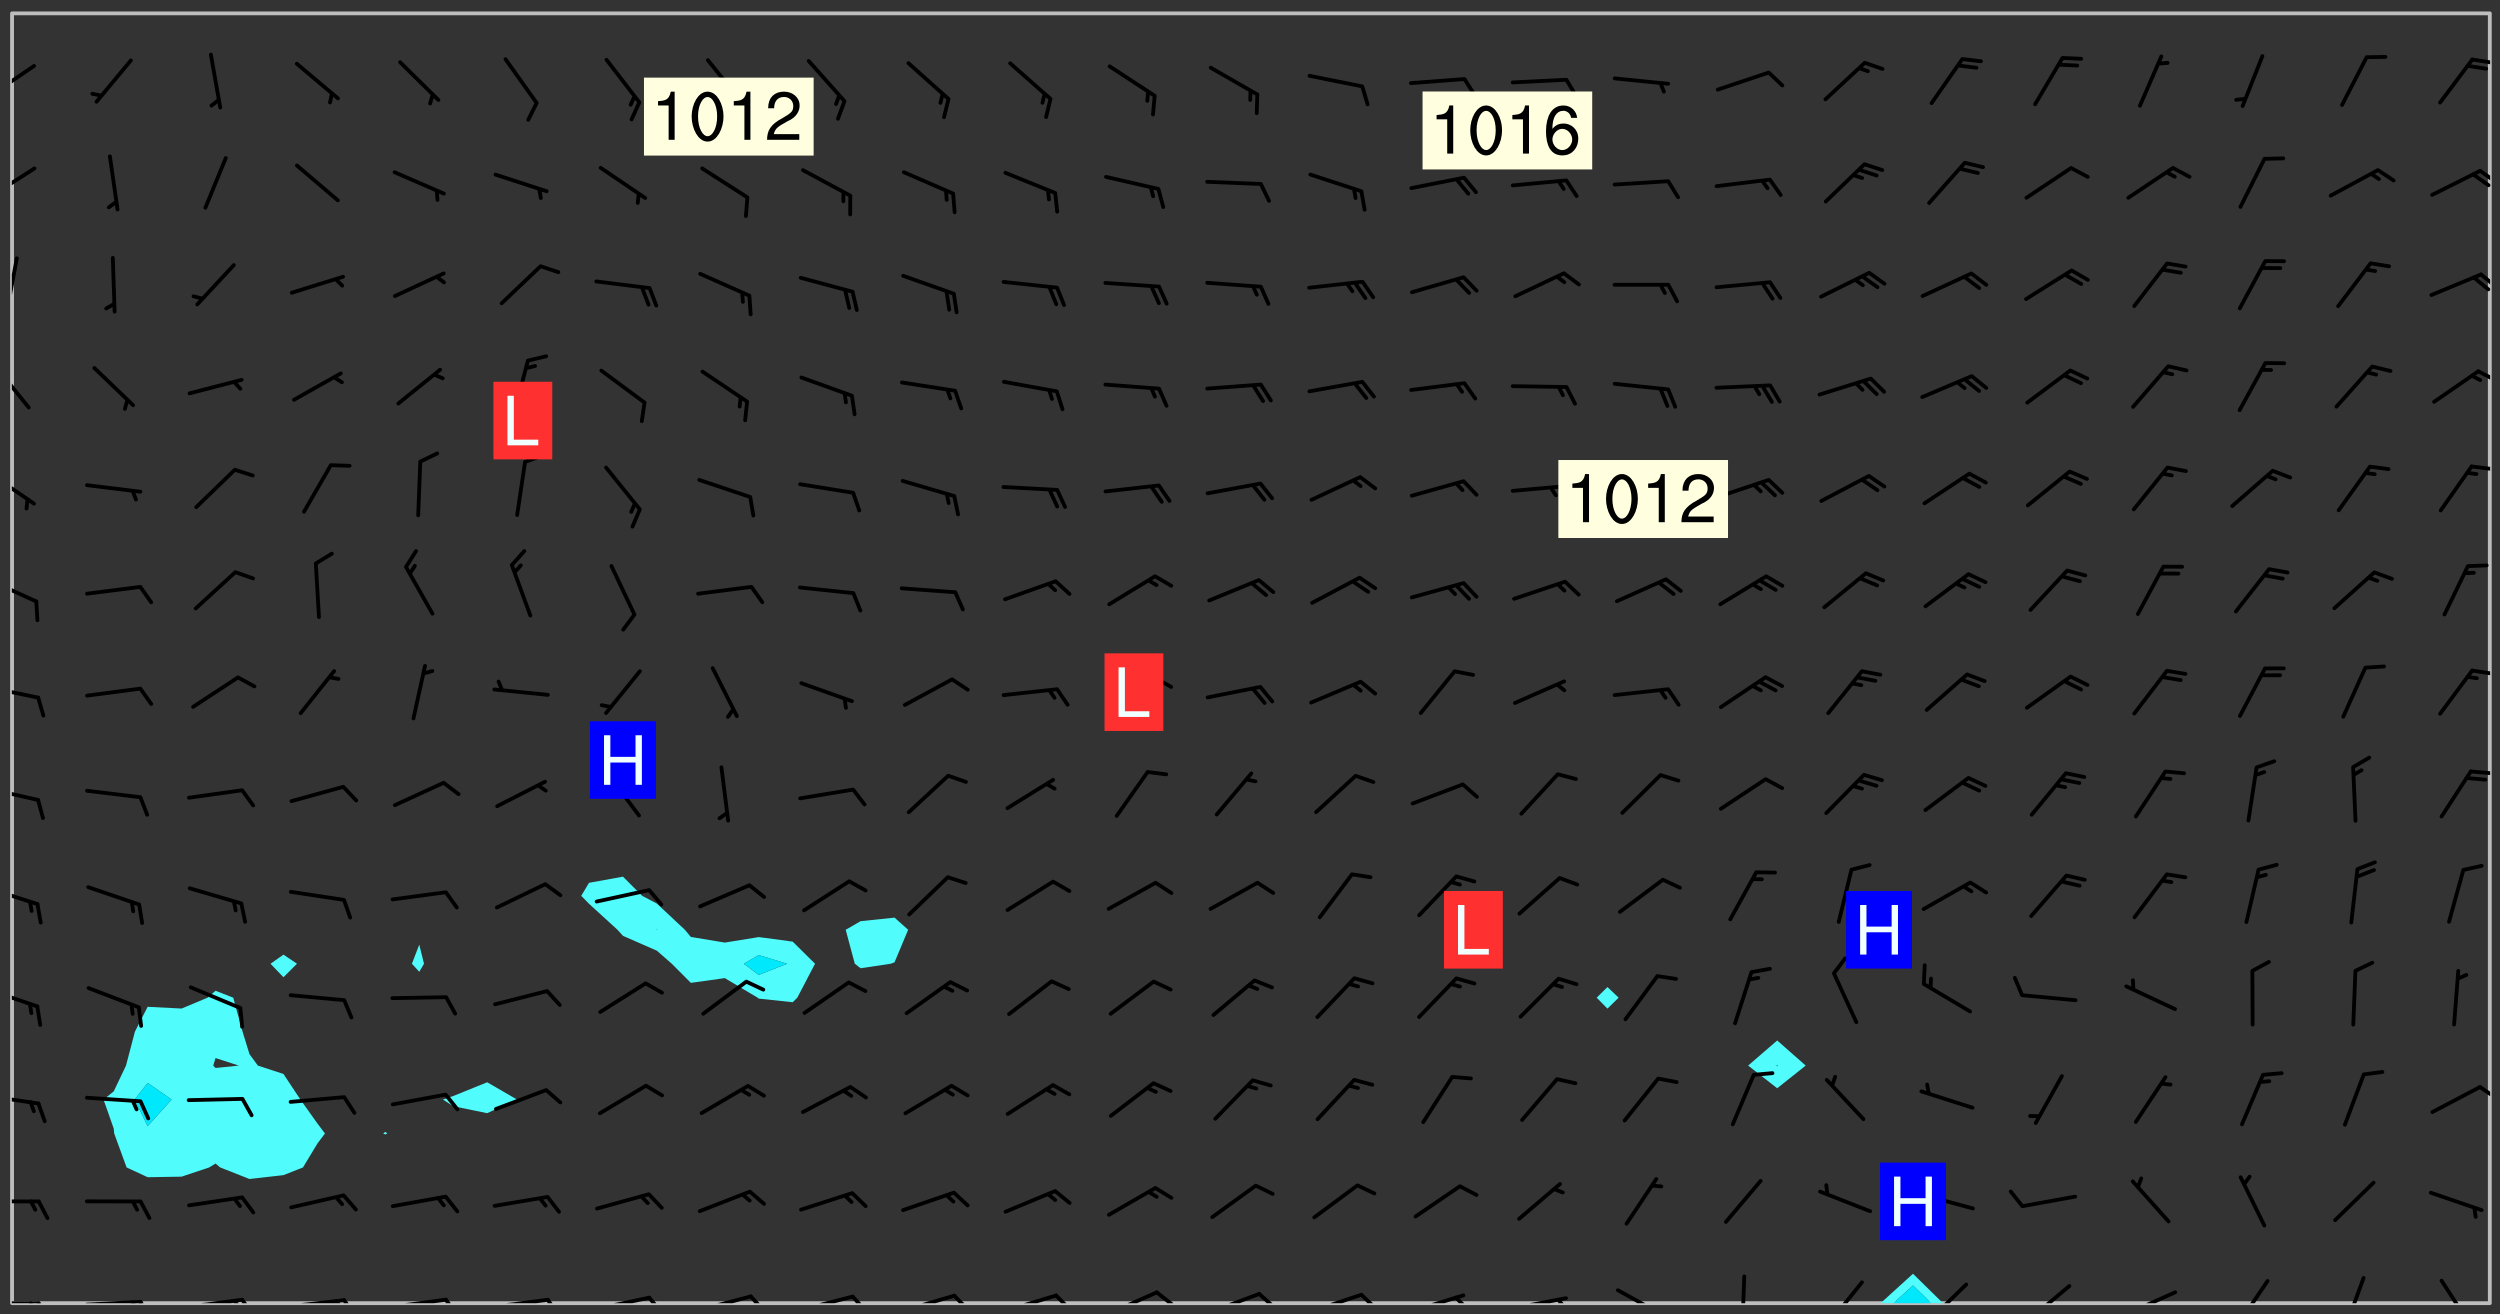 <svg xmlns="http://www.w3.org/2000/svg" role="img" xmlns:xlink="http://www.w3.org/1999/xlink" viewBox="142.45 309.95 326.84 171.84"><rect x="142.45" y="309.95" width="326.84" height="171.84" fill="#333333" stroke="none"/><defs><clipPath id="a"><path d="M144 311.672h1v168.656h-1zm0 0"/></clipPath><clipPath id="b"><path d="M144 311.672h324v168.656H144zm0 0"/></clipPath><clipPath id="c"><path d="M388 476h9v4.328h-9zm0 0"/></clipPath><clipPath id="d"><path d="M389 478h6v2.328h-6zm0 0"/></clipPath><clipPath id="e"><path d="M467 311.672h1v168.656h-1zm0 0"/></clipPath><clipPath id="f"><path d="M144 480h4v.328h-4zm0 0"/></clipPath><clipPath id="g"><path d="M147 480h2v.328h-2zm0 0"/></clipPath><clipPath id="h"><path d="M146 480h2v.328h-2zm0 0"/></clipPath><clipPath id="i"><path d="M153 479h9v1.328h-9zm0 0"/></clipPath><clipPath id="j"><path d="M160 479h3v1.328h-3zm0 0"/></clipPath><clipPath id="k"><path d="M159 479h2v1.328h-2zm0 0"/></clipPath><clipPath id="l"><path d="M166 479h9v1.328h-9zm0 0"/></clipPath><clipPath id="m"><path d="M173 479h3v1.328h-3zm0 0"/></clipPath><clipPath id="n"><path d="M172 479h3v1.328h-3zm0 0"/></clipPath><clipPath id="o"><path d="M180 479h8v1.328h-8zm0 0"/></clipPath><clipPath id="p"><path d="M187 479h3v1.328h-3zm0 0"/></clipPath><clipPath id="q"><path d="M186 479h2v1.328h-2zm0 0"/></clipPath><clipPath id="r"><path d="M193 479h8v1.328h-8zm0 0"/></clipPath><clipPath id="s"><path d="M200 479h3v1.328h-3zm0 0"/></clipPath><clipPath id="t"><path d="M206 479h9v1.328h-9zm0 0"/></clipPath><clipPath id="u"><path d="M213 479h3v1.328h-3zm0 0"/></clipPath><clipPath id="v"><path d="M220 479h8v1.328h-8zm0 0"/></clipPath><clipPath id="w"><path d="M227 479h3v1.328h-3zm0 0"/></clipPath><clipPath id="x"><path d="M233 479h8v1.328h-8zm0 0"/></clipPath><clipPath id="y"><path d="M240 479h3v1.328h-3zm0 0"/></clipPath><clipPath id="z"><path d="M246 479h9v1.328h-9zm0 0"/></clipPath><clipPath id="A"><path d="M253 479h3v1.328h-3zm0 0"/></clipPath><clipPath id="B"><path d="M260 479h8v1.328h-8zm0 0"/></clipPath><clipPath id="C"><path d="M266 479h4v1.328h-4zm0 0"/></clipPath><clipPath id="D"><path d="M273 479h8v1.328h-8zm0 0"/></clipPath><clipPath id="E"><path d="M280 479h3v1.328h-3zm0 0"/></clipPath><clipPath id="F"><path d="M287 478h7v2.328h-7zm0 0"/></clipPath><clipPath id="G"><path d="M293 478h3v2.328h-3zm0 0"/></clipPath><clipPath id="H"><path d="M300 478h8v2.328h-8zm0 0"/></clipPath><clipPath id="I"><path d="M306 478h4v2.328h-4zm0 0"/></clipPath><clipPath id="J"><path d="M313 478h8v2.328h-8zm0 0"/></clipPath><clipPath id="K"><path d="M320 478h3v2.328h-3zm0 0"/></clipPath><clipPath id="L"><path d="M326 479h9v1.328h-9zm0 0"/></clipPath><clipPath id="M"><path d="M332 479h2v1.328h-2zm0 0"/></clipPath><clipPath id="N"><path d="M340 479h8v1.328h-8zm0 0"/></clipPath><clipPath id="O"><path d="M345 479h3v1.328h-3zm0 0"/></clipPath><clipPath id="P"><path d="M353 478h8v2.328h-8zm0 0"/></clipPath><clipPath id="Q"><path d="M369 476h2v4.328h-2zm0 0"/></clipPath><clipPath id="R"><path d="M381 477h6v3.328h-6zm0 0"/></clipPath><clipPath id="S"><path d="M394 477h6v3.328h-6zm0 0"/></clipPath><clipPath id="T"><path d="M407 477h7v3.328h-7zm0 0"/></clipPath><clipPath id="U"><path d="M420 478h8v2.328h-8zm0 0"/></clipPath><clipPath id="V"><path d="M420 480h2v.328h-2zm0 0"/></clipPath><clipPath id="W"><path d="M434 477h6v3.328h-6zm0 0"/></clipPath><clipPath id="X"><path d="M448 476h4v4.328h-4zm0 0"/></clipPath><clipPath id="Y"><path d="M461 477h5v3.328h-5zm0 0"/></clipPath><clipPath id="Z"><path d="M144 466h4v2h-4zm0 0"/></clipPath><clipPath id="aa"><path d="M144 452h4v3h-4zm0 0"/></clipPath><clipPath id="ab"><path d="M466 451h2v3h-2zm0 0"/></clipPath><clipPath id="ac"><path d="M144 438h4v4h-4zm0 0"/></clipPath><clipPath id="ad"><path d="M144 425h4v4h-4zm0 0"/></clipPath><clipPath id="ae"><path d="M144 412h4v3h-4zm0 0"/></clipPath><clipPath id="af"><path d="M465 410h3v2h-3zm0 0"/></clipPath><clipPath id="ag"><path d="M144 399h4v3h-4zm0 0"/></clipPath><clipPath id="ah"><path d="M465 397h3v2h-3zm0 0"/></clipPath><clipPath id="ai"><path d="M144 385h4v4h-4zm0 0"/></clipPath><clipPath id="aj"><path d="M144 371h4v6h-4zm0 0"/></clipPath><clipPath id="ak"><path d="M465 370h3v2h-3zm0 0"/></clipPath><clipPath id="al"><path d="M144 357h3v7h-3zm0 0"/></clipPath><clipPath id="am"><path d="M466 358h2v2h-2zm0 0"/></clipPath><clipPath id="an"><path d="M144 343h1v8h-1zm0 0"/></clipPath><clipPath id="ao"><path d="M466 345h2v3h-2zm0 0"/></clipPath><clipPath id="ap"><path d="M465 345h3v4h-3zm0 0"/></clipPath><clipPath id="aq"><path d="M144 331h4v6h-4zm0 0"/></clipPath><clipPath id="ar"><path d="M466 332h2v2h-2zm0 0"/></clipPath><clipPath id="as"><path d="M465 332h3v3h-3zm0 0"/></clipPath><clipPath id="at"><path d="M144 318h4v5h-4zm0 0"/></clipPath><clipPath id="au"><path d="M465 317h3v2h-3zm0 0"/></clipPath><g id="av" clip-path="url(#clip1)"><path fill="#fff" fill-opacity="0" fill-rule="evenodd" d="M0 0h1000v1000H0zm0 0"/><path fill="#d3d3d3" fill-opacity="0" fill-rule="evenodd" d="M162.152 355.867l-.234.293.059.234.117.172.176.234.293.348.113.059.117-.172.059-.234.176-.176.465-.176h.699l.234.293.289.816.059.176.176.23.352.234.699.699.172.176.234.348.234.41.289.582.41.465.23.234.234.176.117.23.176.293.172 1.164v.234l.059.289.059.117.117.117.348.41.117.172.176.176.176.234.117.172.172.352.059.234.234.406.234-.059-.176.176-.059.93h-.582l-.234-.113-.348.113-.117.117-.059.293-.059.176-.117.172-.465.293-.059.234-.059.113v.645l.059.172v.41l.059.059v.406l.059.406.117.176.059.059.23.641-.059.293v.699l-.059.582v.234l-.059.23-.055.352v1.922l.055.117h.426l-.367.117-.023.352.891 1.168 1.742.539 1.34.359v.539l.09.809.535.715 1.52.27.891-.086.09 1.164.535.18 1.16-.18 2.055-.984 1.16-.363 1.879-.176 1.695-.18-.18.719-1.516.086-1.25.09-.805.27-1.074.809.27.719.535.898-.18.625-.266.809.266 1.078.625.898.805.18 1.25-.18-.266.723.098.504.055.293v.172l.059.293v.406l.176.117.352.117h.406l.293-.176.113-.117.059-.117.117-.23.059-.176.352-.465.23-.176.176-.059.176.059.059.176.117.988.055.469.059.172.117.234.176.059.816.059h.289l.117.234.059.406.059.352v1.105l.117.293.117.348.289.699.176.352.582.754.352.176.172.059.469.234.641.465.348.234.293.176.293.055.23.062.816.348.293.176.113.172.352.352.117.176.523.641v.289l.059.352v.348l.059.352.059.289.117.059.172.059h.176l.582.234.176.117.176.289.176.234.113.234.293.23.117.117v.41l.059.055.289.234.234.117.059.117.117.172.059.117.23.234.059.176.234.059.117.059-.117.113-.059.117v.117l-.117.293-.117.289v.582l.176.117.117.059.059.117.117.117.113.059.176.348.059.352.059.406v.176l-.059.176-.117.699v.172l.117.176.293.293h.406l.176.117.117.172.117.293v.234h-.527l-.23-.234h-.234l-.176.059-.059.699.059.348.117.176.176.41.117.23.289.469.176.055h.523l.234.059.758.641.059.293v.234l.059.059.23.348v.352l-.117.172v.293l.293.289.293.176.172.059.293.176.293.117.582.406.289.234.293.176.219.16.016.012.23.176.641.523.176.234.117.176.176.176.113.172v.641l.117.176.469.117.582.117.234.059.23.113.293.117.113.059.586.352.289.172.176.062.176.055.176.059.699.352.289.176.234.055.289.176.234.117.641.406.293.117.172.059.234.059.41.059.23.059.234.117.059.172-.41.176.469.059.059.293.113.234.176.055.234.059.176.059.406.117.641.234.117.172.059.234v.176l-.059.117-.059.406.234.234.117.059.348.117.641.23.176.117.289.117.176.176.234.465.582 1.105.176.176.348.176.176.117.352.117 1.047.523.234.059.465.113.293.059.465.176.758.582.234.234.348.465.176.176.289.234.816.699.293.176.289.289.293.176.293.289.695.641.176.176.293.234.289.234.469.289.641.582.348.234.234.293.348.348.352.465.934.992.348.406.117.176.234.059.113.117.645.176.23.113.234.059.293.176.23.117.934.699.406.406.234.176.406.176.234.117.816.348.348.234.234.117.293.289.23.117.758.352.352.172.23.059.293.117.234.059.871.176h.816l.469.23.172.059.875.699.465.117.293.059.176.059.23.059.469.059.348.059.352.059.406.059h.293l.172.059v.23l.176.176h.293l.348.059.352.059.699.117h.641l.465-.234.293-.176.172-.117.41-.172.289-.176.934-.465.469-.293.523-.293.465-.172.465-.176 1.051-.465.289-.117.41-.117.289-.117.527-.176 1.516-.699.582-.348.289-.059.293-.059.348-.117.875-.23.352-.117h.113l.234-.059.875-.234.234-.059h.812l.352-.059.816-.117.172-.059.352-.055.293-.059.23-.059.816-.176.176-.059h.348l.234-.059.465-.117.758-.172.234-.059h.348l.41-.117.289-.059 1.285-.059h.289l.41-.059.23-.059h.176l.875-.117h.406l.41-.117h.348l.352-.113.871-.059h1.75l1.047.289.41.117.289.117.352.117.289.117 1.051.172.289.059h.293l.293.059.172.059.41.059.172.059.117.059h.117l.117.059.352.059h.113l.41.066 1.922.395 1.926.395 1.52.449 1.695.719 2.145.805 1.605-.719 1.43-.805 1.16-1.078 1.25-.449 3.035-.719 1.875-.359 2.145-1.348 2.234-1.254 2.5-1.258 1.695-.449 1.785-.18 1.16-.27.625.539 1.34-.27.715-.988.984-1.344.445-.18.805-.359 1.875-.539 1.785-.449 1.25-.27 1.16-.09 1.699-.09 1.961-.27 1.25-.09h.539l.625-.09h.891l2.145-.18 2.41-.18 2.59-.09 1.695.18 1.609.09 1.43.359 1.16.719 1.875.988 1.16 1.527.266.715.629.09.355.898.535.539.535 1.527 1.074.359h.535l-.805.535.09 1.707.715 2.695.891.805.895.988.715 1.258 1.785.539 1.52-.18.355 1.344 1.609-.805.98-.539.27.27.316-.215.219-.145.801.449.449-.359h.355l.535-.27.539-.719.535-.27.625-.988 1.16.449.84.371 1.395.617 1.695-.18h1.605l1.785.09.18-1.707.535-1.344.805.27.492.848.402.406-.09.539v.359l.715.449.711-.27h1.43l.359.988.445 1.258.715 1.344 1.25.629 1.695.629.715-.18.18-.539.98-.09.449.359.086 1.258-.266.629-.535.18v.539l.715.984.266.539.984.988.801 1.078-.266.359-.09.898-.625 2.332-.355 2.066-.09 1.793-.18.719-.09.539v1.438l-.98 1.883-.359 1.707-.535.898-.805 1.168-.266.539 2.055 1.254.086.359-.355.539-.09-.18v.809l.09 1.438-.445.715-1.074.094-.266.715.535.898.805.719 1.16.809 1.34.27.445.359-.355.449-1.789-.09-1.25-.449-.715-.719-.625-.09-.176 3.59-.188 1.309h89.359V311.703h-55.27v49.082l.762.125 3.289.543 2.023 2.836v2.754l2.352.332 2.348.332h4.051l-1.379 4.16-2.023.707-2.023.703-.543.344-2.594 1.617-.188.117-2.023-2.078-.73-2.742-2.672-2.078-1.375-3.5-.066-.082-1.957-2.672 2.75-1.418v-49.082H294.422v91.414l.117.031.133.012.074.074.105.047.09.059.086.059.09.059.297.297.059.09.031.117.027.117.016.137-.031.117-.059.09-.059.086-.043.105-.047.102-.027.121v.145l.176.27.148.148.074.086.074.074.043.105.062.09.059.086.043.105.059.09.047.102.043.105.059.086.117.18.074.074.062.086.059.09.043.105.059.09.059.086.062.09.059.09.043.102.117.18.074.074.059.086.074.074.09.059.105.047h.148l.133-.016.133.016.102-.047.074-.074.047-.102-.016-.133v-.148l-.047-.105-.027-.117-.047-.102-.027-.121-.043-.102-.062-.09-.043-.102-.043-.105-.031-.117-.016-.133-.012-.137.086-.059.059-.086.121-.031.043.105.016.133v.117l.059.102.059.09.09.059.148.148.059.09.043.105-.012.102.086.059.105.047.086.059.09.059.074.074-.117.027-.105.047-.086.059-.074.074-.059.09-.062.086-.027.121-.047.102-.043.105-.031.117-.012.133-.016.133v.148l.027.117.047.105.043.102.059.09.074.074.09.059.074.074.09.059.059.09.043.105.047.102.117.031.133.016h.148l.117-.031.105.043.043.105.047.102.027.121L299.5 410l.027.117.031.121.027.117.105.043.102.047.133-.016.148.148.062.086.074.074.07.074.09.062.105.043.102.043.117.031.137.016.117-.031.074-.074.027-.117-.012-.133-.031-.121-.027-.117.043-.105h.117l.09.062.117.027h.148l.133.016h.148l.133.016.133-.016h.148l.133-.016.133-.012.137.012.117-.027.133-.016.191-.059-.059.176-.016.133-.027.121-.016.133-.059.086-.133.016-.105.047-.105.043-.117.031-.117.027-.266.031h-.148l-.133.016-.074.074.059.086.148.148.117.18.074.07.09.062.09.059.086.059.09.059.102.043.105.062.105.043.086.059.105.047.102.043.18.117.059.09-.043.102-.047.105.016.133.223.223.059.09.043.102.031.121.043.102.016.133.031.117.012.137.031.117.148.148.102.043.105.043.117.031.133.016.137.016h.117l.117-.031.09-.059.043-.105.047-.102.043-.105.031-.117.012-.133v-.148l-.012-.133-.016-.133-.031-.117-.043-.105-.047-.105-.043-.102-.043-.105-.016-.133.016-.133.027-.117.031-.117.027-.121.047-.102.09-.059.086-.062.074-.074.09-.059.223-.223.059-.086.074-.074.117-.18.059-.086v-.148l-.074-.074-.102-.047-.105-.043-.102-.043-.059-.09-.047-.105-.027-.117.09-.059.117-.031.102-.043.18-.117.148-.148.012-.133-.012-.105-.09-.059-.133.016h-.148l-.133.016-.133-.016-.121-.031-.086-.059-.074-.074-.059-.09-.062-.086-.117-.18-.059-.086.031-.121.086-.059.121-.031.059-.086v-.121l-.031-.117-.059-.09-.059-.086-.047-.105-.027-.117-.016-.133.059-.09.074-.074.09-.059.117-.18.074-.074.059-.086.148-.148.121-.031.133-.016.133.016.074.074.043.105.016.133-.031.117-.117.031-.133.012-.148.148-.043.105-.047.102-.027.121-.031.117v.148l.031.117.043.105.059.09.074.07.074.074.117.031.121.027.117-.027.133-.016h.117l.09.059.074.074.047.105.059.086.102.047.133.016.105.043.086.059-.012.105-.074.074-.18.117-.059.09-.09.059-.07.074-.074.074-.062.09-.027.117-.016.133.016.133-.016.133v.148l.016.133.027.117.031.121.074.074.09.059.086.059.09.059.117.031v.086l-.102.047-.09.059-.266.031-.117.027h-.148l-.105.043-.102.047-.059.09-.062.234-.012.133-.031.121-.016.133v.293l-.012.133.012.137.016.133.133.016.133.012.121.031.086.059.074.074.047.105.043.102.016.133v.445l-.016.133v.445l.031.266.027.117.016.133.031.117.086.211.031.266v.148l-.031.117-.027.117-.031.121-.027.117-.031.117-.031.121-.012.133-.016.133.09.059.117-.031.102.016.047.105-.031.266v.441l-.043.105-.047.105-.043.102-.043.105-.059.086-.031.121-.043.117-.031.117-.016.133.016.133.059.09.105.047.086.059.059.086-.012.137-.031.117-.043.102v.445l-.016.133v.148l-.031.117-.043.105-.027.117-.047.105-.043.102-.031.121-.027.117-.031.133-.031.117-.027.117-.043.105-.031.117-.031.121-.012.133-.016.133v.297l.027.117v.148l.047.398.027.117.059.09.121.031h.148l.133-.016.059.09v.117l-.059.09-.09.059-.102.043-.105.047-.09.059-.086.059-.137.016-.117-.031-.133-.016-.102.047-.062.086-.012.137-.016.133-.031.117-.027.117-.016.133-.031.121v.297l.016.133.031.117v.148l.012.133v.148l-.027.117-.047.102-.027.121-.031.117-.059.09-.074.074-.102.043-.105.047-.117.027-.121.031-.102-.047.059-.086.105-.047.027-.117.031-.117.027-.121.031-.117v-.148l.016-.133-.031-.117-.043-.105-.105.016-.074.074-.102.043-.09.062-.074.074-.043.102-.016.133-.031.117L304.25 426l-.031.117-.027.117-.031.121-.027.117-.031.117-.043.105-.09.059h-.09l-.117-.031-.031-.086.016-.137-.031-.117v-.148l-.012-.133v-.148l-.062-.234-.027-.121-.043-.102-.047-.105-.059-.086-.059-.09-.043-.105-.062-.086-.148-.148-.07-.074-.105-.047-.105-.043-.102-.043-.297-.297-.09-.074-.086-.059-.105-.043-.09-.062-.086-.059-.105-.043-.09-.059-.086-.062-.074-.07-.105-.047-.086-.059-.105-.043-.09-.062-.102-.043-.105-.043-.086-.059-.105-.047-.105-.043-.102-.047-.09-.059-.102-.043-.105-.043-.09-.062-.117-.027-.133-.016-.133.016H299.75l-.133.016-.117-.031-.09-.059-.074-.074-.09-.059-.102-.047h-.148l-.121-.027-.102-.043-.074-.074-.117-.18-.09-.059-.102-.043-.09-.062-.105-.043-.09-.059-.086-.059-.105-.047-.059-.086-.059-.09-.043-.105-.047-.102-.074-.074-.086-.059-.074-.074-.09-.059-.223-.223-.043-.105-.031-.266.105-.043h.145l.105.043.074.074.09.059.086.059.105.047.09.059.148.148.07.074.148.148.062.086.074.074.086.059.074.074.09.062.09.059.086.059.27.176.102.047.105.043.102.043.047-.074.059-.086.074-.074.07-.074.105.043.074.074.059.09.043.102.047.105.043.105.121.027.117-.027.074-.09.043-.105.059-.09.074-.074.105-.043.117-.027.133.012.09.059.148.148.059.09.043.105.047.102.043.105.043.102.105.047.105.043.133.016.086-.059.059-.09.074-.074.105-.043.117.027.105.047.102.043.105.043.102.047.18.117v.117l-.016.133.016.133.016.137.059.086.102.047.121.027.117.031h.148l.117-.031.059-.09.18-.117.059-.09.074-.074.059-.086.117-.18.18-.117.117.031.09.059.043.074-.016.133v.117l.09.059h.148l.133-.016.133-.012.266-.031.105-.043.117-.031.121-.027.074-.074.07-.074.062-.09-.016-.105-.047-.102-.102-.043-.105-.016-.117.027-.266.031h-.148l-.074-.074-.09-.059-.117-.031-.117-.027-.133-.016h-.148l-.133.016h-.297l-.105-.047-.148-.148-.043-.102-.059-.09.223-.223.086-.059.105-.043.117-.031.133-.016.133.016.137.016.102.043.133-.012.09-.062.102-.043.062-.09-.047-.102-.09-.059-.117-.031-.102-.043-.059-.09-.062-.09v-.117l.016-.133.105-.047.074-.07v-.121l-.09-.059-.031-.117.09-.059.074-.074.043-.105.059-.09.047-.102.016-.133v-.148l-.047-.105-.043-.102-.09-.059-.133-.016-.102-.043-.137-.016-.117-.031h-.445l-.133-.016-.133-.012-.133-.016-.117-.031h-.148l-.133-.016-.133-.012-.266-.031-.121-.043-.086-.059-.074-.074v-.148l.012-.133.105-.047.102-.043.133-.016h.152l.133-.016h.293l.121.031.102.043.09.059.234.062.121-.047.09-.059.102-.043.133-.016.105.043.102.047.133.012.121-.027h.145l.121-.031.117-.027.105-.047.074-.074.086-.059.148-.148.059-.086.047-.105.027-.117.016-.105-.102-.043-.09-.059-.117-.031-.105-.043-.09-.062-.074-.086-.074-.074-.102-.043-.105-.047-.102-.043-.059-.09-.047-.102-.086-.211-.062-.086-.059-.09-.074-.074-.086-.059h-.27l-.117.031-.09.059-.102.043-.133.016-.105-.016-.027-.117-.062-.09-.117-.031-.102-.043-.148-.148-.031-.117-.016-.105.074-.074.18-.117.117-.027.117-.031.137.016.102.043.105.043.102.047.105.043.117.031.133.016.117.027.133.016.105-.016.09-.059-.074-.074-.105-.043-.074-.074-.074-.09-.148-.148-.086-.059-.09-.059-.074-.074-.09-.059-.102-.047-.121-.027-.102-.047-.105-.043-.117-.031-.102-.043-.121-.031h-.148l-.117.031-.105.043-.086.062-.18.117-.086.059-.09.059-.105.047-.086.059-.105.043-.102.043-.105.047-.074.074-.059.09-.059.086-.047.105-.059.086-.074.074-.133-.012-.117-.031h-.117l-.074.074-.09.059-.074.074-.09.059-.086.059-.105.047-.102.043-.137.016-.102-.043-.148-.148-.105-.047h-.086l-.105.047-.102.043-.121.031-.117-.031-.074-.074v-.117l.031-.121.074-.07.059-.09.074-.074.117-.031.105-.043h.293l.133-.016.137-.016.102-.043.09-.059.102-.047.09-.059.133-.012.09.059.133.012.09-.059.086-.059.105-.043.09-.059.086-.062.09-.059.148-.148.059-.086.059-.09.105-.043.133-.016.117.027.121.031.059-.059.059-.09.031-.266.027-.117.105.012.133.016.102-.043.09-.059.059-.09.074-.074.059-.09.047-.102.012-.133-.012-.133-.047-.105-.148-.148-.059-.09-.059-.086-.043-.105v-.445l.016-.133v-.148l.012-.133-.059-.059-.09.059-.102-.043-.18-.117-.086-.059-.062-.09-.059-.09-.074-.074-.086-.059-.121.031-.102.012-.105.047-.086.059-.105.043-.148.148-.09.059-.086.059-.09.062-.105.043-.133.016v-.121l.105-.043.117-.031.074-.07.043-.105v-.148l-.027-.117-.148-.148-.133-.016h-.148l-.117.031-.105.043-.102.043-.09.062-.117.027-.074-.074.012-.133-.043-.102-.043-.105-.09-.059-.117.027-.121.031-.117.031-.102.043-.121.031-.102.043-.105.043-.09.059-.102.016v-.117l.016-.133-.059-.09-.074.043-.148.148-.059.09-.074.074-.047.105-.043.102-.074.074-.059.09-.074.074-.059.086-.074.074-.09.062-.074.07-.074.074-.102.016-.133.016-.105-.043v-.121l.148-.148.043-.102.059-.09.047-.102.043-.105.059-.09.031-.117.043-.102.031-.121.027-.117.047-.105.043-.102.043-.105.074-.07.09-.062.09-.059.102-.043h.297l.266-.031.105-.043-.074-.074-.117-.031-.105-.043-.09-.059-.102-.047-.09-.059-.102-.043-.105-.043-.09-.062-.086-.059-.105-.043-.102-.043-.121-.031-.117-.031-.102-.043L297.5 410.25l-.102-.043-.09-.059-.043-.105-.016-.133.102-.043.133-.016.137.016.133-.016.102-.043.059-.09.016-.105-.09-.059-.074-.074-.102-.043-.09-.059-.148-.148-.043-.105-.016-.133v-.293l-.059-.09-.09-.059-.074-.074-.043-.105-.031-.117-.059-.09-.074-.074-.117-.027-.074-.074-.09-.059-.09-.062-.086-.059-.074-.074-.059-.086-.047-.105-.086-.059-.148-.148-.195-.059-.133.016-.102.043-.074.074-.047.102-.043.105-.059.09-.059.086-.297.297-.09.059h-.086l-.062-.086-.043-.105.031-.117.059-.09.027-.117-.012-.133-.09-.062-.105.047-.117.027-.117.031-.27.176-.102.047-.117.027-.105.047-.09.059-.102.043-.059-.086-.047-.105.016-.133.047-.105.07-.074.074-.07.059-.09v-.148l-.043-.105h-.238l-.102.047-.031.117-.027.117-.031.121-.074.043-.133.016-.074-.047-.043-.102-.043-.105-.047-.102-.043-.105-.121.031-.102.043-.133.016-.117.031-.105.043-.09.059-.102.047-.121.027-.133.016-.102-.043-.059-.09-.047-.105-.043-.102-.043-.105v-.117l.059-.09.086-.059.18-.117.102-.047.105-.043.105-.059.102-.043.09-.062.102-.043.105-.059.102-.047.09-.059.105-.043.102-.043.09-.062.102-.043.137-.016.117.031.102.043.121.031.102.043.105.047.102.043.105.043.102.047.105.043.102.043.105.047.086.059.105.043.117.031.105.043.102.047.09.059.105.043.102.043.105.047.117.027.102.047.121.027h.148l.086-.059.016-.102.059-.09-.027-.117-.074-.074-.117-.18-.074-.074-.09-.074-.18-.117-.086-.059-.105-.043-.102-.047-.27-.176-.059-.09-.074-.074-.059-.09-.043-.102-.031-.117-.016-.137v-.562l-.012-.133-.016-.133-.031-.117-.016-.133-.012-.133-.031-.121-.223-.223-.059-.086-.016-.105.031-.117.133-.016v-91.414H172.992v1.453l-.059.234-.352 1.051-.172.523-.117.348-.176.41-.117.172-.234.293-.23.059h-.352l-.117.059-.23.406v.293l.117.176.23.23.117.234.641.758.293.465.176.234.23.352.234.348.641.816.176.465.172.41.117.695.176.469.117 1.398.059.465v.875l.117 1.047v4.781l-.059.465-.352 1.281-.176.523-.113.41-.352.93L172.934 336l-.234.582-.117.176-.172.348-.176.406-.352.816-.059.293-.113.293-.117.289-.059.176-.117.875-.059.406-.059.117-.059.176-.059.172-.23.527-.117.172v.234l-.117.234-.059.172-.176.586v.289l-.059.176v.293l-.059.113-.059.527v.172l-.055.234v2.621l-.176.816-.117.176-.176.234-.117.172-.113.234-.586.934-.23.289-.293.465-.176.234-.289.352-.352.699-.113.23-.176.41-.176.23-.406.527-.816.699-.293.172-.289.234-.176.117-.176.176-.523.406-.527.176-.172.176-.234.055-.641.176h-.758m12.211 31.023l-1.074.449.359.895 1.25-.715.445-.539-.98-.09"/><path fill="#d3d3d3" fill-opacity="0" fill-rule="evenodd" d="M201.508 416.598h-.895l.449.629.98.359.805-.09.445-.988-.176.09-.715-.355-.895.355m154.621 59.07l-.059-.523v-.293l.113-.293.059-.23.469-.469h.113l.117-.113.117-.059h.176l.234-.059h.348l.234.059.117.059.23.172.059.176.117.582v.293l-.117.176-.172.289-.176.176-.527.523-.23.234-.117.059h-.176l-.117-.059-.406-.293-.176-.117-.117-.059-.059-.113-.055-.117m6.641-10.957l-.059-.172v-1.109l.059-.172.176-.059.172-.059h.176l.234-.059.117.059.059.699-.059.172-.117.176-.117.059-.234.523-.113.059h-.234l-.059-.117m9.613-14.391l-.117-.176v-.699l.293-.875.117-.172.176-.352.113-.23.117-.293.352-.758.117-.23.172-.234h.176l.117-.059h.641l.117.059.234.234.172.113.352.293.117.117.113.176v.113l.117.059.117.117v.699l-.059.176v.23l-.059.176-.348 1.051-.117.23-.117.234-.117.059-.23.234-.641.289h-.875l-.41-.117-.641-.465"/><path fill="none" stroke="#bebebe" stroke-linecap="round" stroke-linejoin="round" stroke-miterlimit="10" stroke-width=".5" d="M467.957 311.695H144.027v168.625h323.93v-168.625"/><g clip-path="url(#a)"><path fill="#fff" fill-opacity="0" fill-rule="evenodd" d="M144 475.891v4.438h.004H144V311.672h.004H144v164.219"/></g><g clip-path="url(#b)"><path fill="#fff" fill-opacity="0" fill-rule="evenodd" d="M144.004 480.328V311.672h26.625v127.805l-1.047.906-3.391 1.418-4.438-.227-1.664 3.246-1.168 4.441-1.605 3.371-1.332 1.066 1.332 3.789.062.648L159 462.574l2.754 1.281 4.438-.074 3.609-1.207.828-.508.602.508 3.836 1.512 4.441-.504 2.555-1.008 1.883-3.121.988-1.316-.988-1.312-2.223-3.125-2.215-3.344-3.34-1.094-1.102-1.5-.906-2.941-1.215-4.438-2.316-.906V311.672h8.879v123.082l-1.691 1.191 1.691 1.766 1.77-1.766-1.77-1.191V311.672h13.312v146.25l-.273.215.273.125.262-.125-.262-.215v-146.25h4.441v121.777l-.961 2.496.961 1.055.621-1.055-.621-2.496V311.672h8.875V451.441l-4.438 1.801-1.344.457 1.344.875 4.438.91 3.906-1.785-3.906-2.258V311.672h17.754V424.562l-4.438.805-1.016 1.703 1.016 1.035 3.727 3.402.711.789 4.438 1.945 1.945 1.703 2.492 2.5 4.441-.621 4.289 2.559.148.121 4.438.473.602-.594 2.32-4.438-2.922-2.891-4.438-.594-4.438.719-4.441-.738-.777-.934-3.66-3.426-1.926-1.012-2.512-2.508V311.672h35.508v118.246l-4.441.465-1.945 1.125 1.191 4.438.754.59 3.945-.59.496-.188 1.781-4.25-1.781-1.59v-118.246h93.203V438.992l-1.41 1.391 1.41 1.434 1.461-1.434-1.461-1.391V311.672h22.191v134.305l-3.797 3.285 3.797 2.965 3.727-2.965-3.727-3.285V311.672h93.203v168.656h-71.523l-3.926-3.852-4.242 3.852H144.004"/></g><path fill="#50fcfc" fill-rule="evenodd" d="M157.316 457.488l-1.332-3.789 1.332-1.066 1.605-3.371 1.168-4.441 1.664-3.246v9.945l-1.691 2.18 1.691 3.477 3.133-3.477-3.133-2.18v-9.945l4.438.227 3.391-1.418 1.047-.906v8.797l-.301.988.301.309 3.039-.309-3.039-.988v-8.797l2.316.906 1.215 4.438.906 2.941 1.102 1.5 3.34 1.094 2.215 3.344 2.223 3.125.988 1.312-.988 1.316-1.883 3.121-2.555 1.008-4.441.504-3.836-1.512-.602-.508-.828.508-3.609 1.207-4.438.074L159 462.574l-1.621-4.438-.062-.648"/><path fill="#00e8fc" fill-rule="evenodd" d="M161.754 457.176l-1.691-3.477 1.691-2.18 3.133 2.18-3.133 3.477"/><path fill="#fff" fill-opacity="0" fill-rule="evenodd" d="M170.629 448.273l-.301.988.301.309 3.039-.309-3.039-.988"/><path fill="#50fcfc" fill-rule="evenodd" d="M179.508 437.711l-1.691-1.766 1.691-1.191 1.77 1.191-1.77 1.766m13.312 20.551l-.273-.125.273-.215.262.215-.262.125M197.262 437l-.961-1.055.961-2.496.621 2.496-.621 1.055m4.438 17.574l-1.344-.875 1.344-.457 4.438-1.801 3.906 2.258-3.906 1.785-4.438-.91m17.754-26.469l-1.016-1.035 1.016-1.703 4.438-.805 2.512 2.508 1.926 1.012v3.379l-.062.047.062.035.047-.035-.047-.047v-3.379l3.66 3.426.777.934 4.441.738 4.438-.719v2.352l-1.957 1.133 1.957 1.461 3.703-1.461-3.703-1.133v-2.352l4.438.594 2.922 2.891-2.32 4.438-.602.594-4.438-.473-.148-.121-4.289-2.559-4.441.621-2.492-2.5-1.945-1.703-4.438-1.945-.711-.789-3.727-3.402"/><path fill="#00e8fc" fill-rule="evenodd" d="M228.328 431.543l-.062-.035.062-.047.047.047-.047.035m13.316 5.863l-1.957-1.461 1.957-1.133 3.703 1.133-3.703 1.461"/><path fill="#50fcfc" fill-rule="evenodd" d="M254.203 435.945l-1.191-4.438 1.945-1.125 4.441-.465 1.781 1.59-1.781 4.25-.496.188-3.945.59-.754-.59m98.398 5.871l-1.41-1.434 1.41-1.391 1.461 1.391-1.461 1.434m22.191 10.41l-3.797-2.965 3.797-3.285v3.184l-.113.102.113.09.113-.09-.113-.102v-3.184l3.727 3.285-3.727 2.965"/><path fill="#00e8fc" fill-rule="evenodd" d="M374.793 449.352l-.113-.09.113-.102.113.102-.113.09"/><g clip-path="url(#c)"><path fill="#50fcfc" fill-rule="evenodd" d="M388.305 480.328h1.68L392.547 478l2.375 2.328h1.551l-3.926-3.852-4.242 3.852"/></g><g clip-path="url(#d)"><path fill="#00e8fc" fill-rule="evenodd" d="M389.984 480.328L392.547 478l2.375 2.328h-4.938"/></g><g clip-path="url(#e)"><path fill="#fff" fill-opacity="0" fill-rule="evenodd" d="M467.996 480.328H468V311.672h-.004H468v168.656h-.004"/></g><g clip-path="url(#f)"><path fill="none" stroke="#000" stroke-linecap="round" stroke-linejoin="round" stroke-miterlimit="10" stroke-width=".5" d="M147.512 480.336l-7.023-.016"/></g><g clip-path="url(#g)"><path fill="none" stroke="#000" stroke-linecap="round" stroke-linejoin="round" stroke-miterlimit="10" stroke-width=".5" d="M147.512 480.336l1.148 2.168"/></g><g clip-path="url(#h)"><path fill="none" stroke="#000" stroke-linecap="round" stroke-linejoin="round" stroke-miterlimit="10" stroke-width=".5" d="M146.492 480.336l.574 1.082"/></g><g clip-path="url(#i)"><path fill="none" stroke="#000" stroke-linecap="round" stroke-linejoin="round" stroke-miterlimit="10" stroke-width=".5" d="M160.824 480.148l-7.02.363"/></g><g clip-path="url(#j)"><path fill="none" stroke="#000" stroke-linecap="round" stroke-linejoin="round" stroke-miterlimit="10" stroke-width=".5" d="M160.824 480.148l1.262 2.102"/></g><g clip-path="url(#k)"><path fill="none" stroke="#000" stroke-linecap="round" stroke-linejoin="round" stroke-miterlimit="10" stroke-width=".5" d="M159.805 480.199l.629 1.051"/></g><g clip-path="url(#l)"><path fill="none" stroke="#000" stroke-linecap="round" stroke-linejoin="round" stroke-miterlimit="10" stroke-width=".5" d="M174.113 479.875l-6.969.906"/></g><g clip-path="url(#m)"><path fill="none" stroke="#000" stroke-linecap="round" stroke-linejoin="round" stroke-miterlimit="10" stroke-width=".5" d="M174.113 479.875l1.422 2"/></g><g clip-path="url(#n)"><path fill="none" stroke="#000" stroke-linecap="round" stroke-linejoin="round" stroke-miterlimit="10" stroke-width=".5" d="M173.102 480.008l.711 1"/></g><g clip-path="url(#o)"><path fill="none" stroke="#000" stroke-linecap="round" stroke-linejoin="round" stroke-miterlimit="10" stroke-width=".5" d="M187.438 479.93l-6.984.797"/></g><g clip-path="url(#p)"><path fill="none" stroke="#000" stroke-linecap="round" stroke-linejoin="round" stroke-miterlimit="10" stroke-width=".5" d="M187.438 479.93l1.391 2.02"/></g><g clip-path="url(#q)"><path fill="none" stroke="#000" stroke-linecap="round" stroke-linejoin="round" stroke-miterlimit="10" stroke-width=".5" d="M186.422 480.047l.695 1.008"/></g><g clip-path="url(#r)"><path fill="none" stroke="#000" stroke-linecap="round" stroke-linejoin="round" stroke-miterlimit="10" stroke-width=".5" d="M200.742 479.863l-6.965.93"/></g><g clip-path="url(#s)"><path fill="none" stroke="#000" stroke-linecap="round" stroke-linejoin="round" stroke-miterlimit="10" stroke-width=".5" d="M200.742 479.863l1.43 1.996"/></g><g clip-path="url(#t)"><path fill="none" stroke="#000" stroke-linecap="round" stroke-linejoin="round" stroke-miterlimit="10" stroke-width=".5" d="M214.059 479.879l-6.969.898"/></g><g clip-path="url(#u)"><path fill="none" stroke="#000" stroke-linecap="round" stroke-linejoin="round" stroke-miterlimit="10" stroke-width=".5" d="M214.059 479.879l1.422 2.004"/></g><g clip-path="url(#v)"><path fill="none" stroke="#000" stroke-linecap="round" stroke-linejoin="round" stroke-miterlimit="10" stroke-width=".5" d="M227.328 479.605l-6.875 1.445"/></g><g clip-path="url(#w)"><path fill="none" stroke="#000" stroke-linecap="round" stroke-linejoin="round" stroke-miterlimit="10" stroke-width=".5" d="M227.328 479.605l1.574 1.883"/></g><g clip-path="url(#x)"><path fill="none" stroke="#000" stroke-linecap="round" stroke-linejoin="round" stroke-miterlimit="10" stroke-width=".5" d="M240.605 479.441l-6.801 1.777"/></g><g clip-path="url(#y)"><path fill="none" stroke="#000" stroke-linecap="round" stroke-linejoin="round" stroke-miterlimit="10" stroke-width=".5" d="M240.605 479.441l1.66 1.805"/></g><g clip-path="url(#z)"><path fill="none" stroke="#000" stroke-linecap="round" stroke-linejoin="round" stroke-miterlimit="10" stroke-width=".5" d="M253.926 479.461l-6.809 1.738"/></g><g clip-path="url(#A)"><path fill="none" stroke="#000" stroke-linecap="round" stroke-linejoin="round" stroke-miterlimit="10" stroke-width=".5" d="M253.926 479.461l1.652 1.812"/></g><g clip-path="url(#B)"><path fill="none" stroke="#000" stroke-linecap="round" stroke-linejoin="round" stroke-miterlimit="10" stroke-width=".5" d="M267.207 479.344l-6.746 1.969"/></g><g clip-path="url(#C)"><path fill="none" stroke="#000" stroke-linecap="round" stroke-linejoin="round" stroke-miterlimit="10" stroke-width=".5" d="M267.207 479.344l1.715 1.758"/></g><g clip-path="url(#D)"><path fill="none" stroke="#000" stroke-linecap="round" stroke-linejoin="round" stroke-miterlimit="10" stroke-width=".5" d="M280.516 479.32l-6.73 2.02"/></g><g clip-path="url(#E)"><path fill="none" stroke="#000" stroke-linecap="round" stroke-linejoin="round" stroke-miterlimit="10" stroke-width=".5" d="M280.516 479.32l1.727 1.742"/></g><g clip-path="url(#F)"><path fill="none" stroke="#000" stroke-linecap="round" stroke-linejoin="round" stroke-miterlimit="10" stroke-width=".5" d="M293.68 478.91l-6.43 2.836"/></g><g clip-path="url(#G)"><path fill="none" stroke="#000" stroke-linecap="round" stroke-linejoin="round" stroke-miterlimit="10" stroke-width=".5" d="M293.68 478.91l1.93 1.516"/></g><g clip-path="url(#H)"><path fill="none" stroke="#000" stroke-linecap="round" stroke-linejoin="round" stroke-miterlimit="10" stroke-width=".5" d="M307.078 479.113l-6.594 2.434"/></g><g clip-path="url(#I)"><path fill="none" stroke="#000" stroke-linecap="round" stroke-linejoin="round" stroke-miterlimit="10" stroke-width=".5" d="M307.078 479.113l1.828 1.633"/></g><g clip-path="url(#J)"><path fill="none" stroke="#000" stroke-linecap="round" stroke-linejoin="round" stroke-miterlimit="10" stroke-width=".5" d="M320.43 479.223l-6.668 2.215"/></g><g clip-path="url(#K)"><path fill="none" stroke="#000" stroke-linecap="round" stroke-linejoin="round" stroke-miterlimit="10" stroke-width=".5" d="M320.43 479.223l1.777 1.691"/></g><g clip-path="url(#L)"><path fill="none" stroke="#000" stroke-linecap="round" stroke-linejoin="round" stroke-miterlimit="10" stroke-width=".5" d="M333.77 479.297l-6.715 2.066"/></g><g clip-path="url(#M)"><path fill="none" stroke="#000" stroke-linecap="round" stroke-linejoin="round" stroke-miterlimit="10" stroke-width=".5" d="M332.793 479.598l.867.863"/></g><g clip-path="url(#N)"><path fill="none" stroke="#000" stroke-linecap="round" stroke-linejoin="round" stroke-miterlimit="10" stroke-width=".5" d="M347.18 479.672l-6.906 1.312"/></g><g clip-path="url(#O)"><path fill="none" stroke="#000" stroke-linecap="round" stroke-linejoin="round" stroke-miterlimit="10" stroke-width=".5" d="M346.172 479.863l.77.957"/></g><g clip-path="url(#P)"><path fill="none" stroke="#000" stroke-linecap="round" stroke-linejoin="round" stroke-miterlimit="10" stroke-width=".5" d="M360.113 482.031l-6.145-3.402"/></g><g clip-path="url(#Q)"><path fill="none" stroke="#000" stroke-linecap="round" stroke-linejoin="round" stroke-miterlimit="10" stroke-width=".5" d="M370.227 483.84l.262-7.023"/></g><g clip-path="url(#R)"><path fill="none" stroke="#000" stroke-linecap="round" stroke-linejoin="round" stroke-miterlimit="10" stroke-width=".5" d="M381.469 483.066l4.406-5.473"/></g><g clip-path="url(#S)"><path fill="none" stroke="#000" stroke-linecap="round" stroke-linejoin="round" stroke-miterlimit="10" stroke-width=".5" d="M394.469 482.777l5.035-4.898"/></g><g clip-path="url(#T)"><path fill="none" stroke="#000" stroke-linecap="round" stroke-linejoin="round" stroke-miterlimit="10" stroke-width=".5" d="M407.605 482.582l5.391-4.508"/></g><g clip-path="url(#U)"><path fill="none" stroke="#000" stroke-linecap="round" stroke-linejoin="round" stroke-miterlimit="10" stroke-width=".5" d="M420.406 481.762l6.418-2.863"/></g><g clip-path="url(#V)"><path fill="none" stroke="#000" stroke-linecap="round" stroke-linejoin="round" stroke-miterlimit="10" stroke-width=".5" d="M421.34 481.344l-.965-.754"/></g><g clip-path="url(#W)"><path fill="none" stroke="#000" stroke-linecap="round" stroke-linejoin="round" stroke-miterlimit="10" stroke-width=".5" d="M434.961 483.238l3.941-5.816"/></g><g clip-path="url(#X)"><path fill="none" stroke="#000" stroke-linecap="round" stroke-linejoin="round" stroke-miterlimit="10" stroke-width=".5" d="M449.039 483.629l2.414-6.602"/></g><g clip-path="url(#Y)"><path fill="none" stroke="#000" stroke-linecap="round" stroke-linejoin="round" stroke-miterlimit="10" stroke-width=".5" d="M465.473 483.277l-3.824-5.895"/></g><g clip-path="url(#Z)"><path fill="none" stroke="#000" stroke-linecap="round" stroke-linejoin="round" stroke-miterlimit="10" stroke-width=".5" d="M147.512 467.027L140.488 467"/></g><path fill="none" stroke="#000" stroke-linecap="round" stroke-linejoin="round" stroke-miterlimit="10" stroke-width=".5" d="M147.512 467.027l1.145 2.172m-2.164-2.176l.57 1.086m13.766-1.086l-7.027-.016m7.027.016l1.148 2.168m-2.172-2.172l.574 1.086m13.727-1.613l-6.949 1.043m6.949-1.043l1.461 1.973m-2.473-1.82l.73.984m13.547-1.402l-6.852 1.574m6.852-1.574l1.605 1.852m-2.605-1.625l.805.93m13.543-.992l-6.918 1.246m6.918-1.246l1.52 1.926m-2.527-1.746l.762.965m13.566-1.105l-6.93 1.168m6.93-1.168l1.496 1.945m-2.504-1.777l.75.973m13.496-1.492l-6.773 1.871m6.773-1.871l1.688 1.781m-2.672-1.508l.844.891m13.344-1.504l-6.547 2.551m6.547-2.551l1.859 1.598m-2.812-1.227l.93.801m13.406-.977l-6.688 2.16m6.688-2.16l1.762 1.707m-2.734-1.395l.883.855m13.383-1.23l-6.645 2.285m6.645-2.285l1.797 1.672m-2.762-1.34l.898.836m13.305-1.375l-6.488 2.699m6.488-2.699l1.895 1.555m-2.84-1.164l.949.777m13.109-1.574l-6.086 3.512m6.086-3.512l2.082 1.297m-2.969-.785l1.043.648m12.965-1.465l-5.695 4.121m5.695-4.121l2.203 1.082m11.086-1.113l-5.645 4.184m5.645-4.184l2.215 1.055m11.18-.941l-5.805 3.957m5.805-3.957l2.172 1.141m10.914-1.441l-5.348 4.559m4.57-3.895l1.141.449m12.227-1.758l-3.895 5.848m3.328-4.996l1.223.121m12.98-.73l-4.539 5.363m12.312-3.965l6.543 2.566m-5.59-2.191l-.141-1.219m12.383 1.207l6.785 1.84m-5.797-1.57l-.273-1.195m12.535 2.473l6.914-1.254m-6.914 1.254l-1.52-1.926m15.953-1.32l4.68 5.238m-4-4.477l.426-1.152m13-.145l3.098 6.309m-2.648-5.391l.719-.996m11.18 5.684l5.031-4.902m14.125 3.59l-6.648-2.277m5.68 1.949l.191 1.211"/><g clip-path="url(#aa)"><path fill="none" stroke="#000" stroke-linecap="round" stroke-linejoin="round" stroke-miterlimit="10" stroke-width=".5" d="M147.477 454.219l-6.953-1.043"/></g><path fill="none" stroke="#000" stroke-linecap="round" stroke-linejoin="round" stroke-miterlimit="10" stroke-width=".5" d="M147.477 454.219l.816 2.312m-1.828-2.465l.406 1.16m13.949-1.297l-7.012-.465m7.012.465l1.008 2.238m-2.027-2.305l.504 1.121m13.84-1.367l-7.027.164m7.027-.164l1.199 2.141m12.102-2.371l-7 .621m7-.621l1.34 2.059m11.93-2.387l-6.91 1.277m6.91-1.277l1.527 1.922m11.621-2.52l-6.578 2.477m6.578-2.477l1.84 1.621m11.199-2.188l-6.027 3.609m6.027-3.609l2.105 1.266m11.227-1.242l-6.059 3.562m6.059-3.562l2.09 1.285m-2.973-.766l1.047.641m13.227-1.023l-6.211 3.285m6.211-3.285l2.031 1.379m-2.934-.898l1.016.688m13.113-1.324L260.816 455.5m6.035-3.602l2.102 1.27m-2.977-.746l1.047.637m13.09-1.25l-5.926 3.777m5.926-3.777l2.137 1.211m-3-.66l1.07.605m12.934-1.402l-5.578 4.273m5.578-4.273l2.234 1.02m-3.047-.398l1.117.508m12.672-1.512l-4.902 5.035m4.902-5.035l2.355.688m-3.066.047l1.176.344m12.797-1.129l-4.793 5.141m4.793-5.141l2.371.637m-3.07.109l1.188.32m12.328-1.453l-3.797 5.914m3.797-5.914l2.445.199m11.258.09l-4.57 5.336m4.57-5.336l2.395.535m10.832-.609l-4.395 5.484m4.395-5.484l2.41.457m10.078-.949l-2.742 6.469m2.742-6.469l2.445-.219m7.102.883l4.797 5.137m-4.098-4.387l.398-1.16m11.27 1.91l6.691 2.137m-5.719-1.824l-.219-1.207m14.195 5.031l3.426-6.133m-2.93 5.242l-1.227-.027m17.699-5.078l-3.883 5.855m3.316-5.004l1.223.121m12.09-1.277l-2.746 6.469m2.746-6.469l2.441-.215m-2.844 1.156l1.223-.109m12.355-.887l-2.469 6.578m2.469-6.578l2.434-.32m12.758 1.973l-6.219 3.273"/><g clip-path="url(#ab)"><path fill="none" stroke="#000" stroke-linecap="round" stroke-linejoin="round" stroke-miterlimit="10" stroke-width=".5" d="M466.672 452.062l2.027 1.383"/></g><g clip-path="url(#ac)"><path fill="none" stroke="#000" stroke-linecap="round" stroke-linejoin="round" stroke-miterlimit="10" stroke-width=".5" d="M147.324 441.523l-6.648-2.277"/></g><path fill="none" stroke="#000" stroke-linecap="round" stroke-linejoin="round" stroke-miterlimit="10" stroke-width=".5" d="M147.324 441.523l.387 2.422m-1.355-2.754l.195 1.211m14.047-.762l-6.562-2.512m6.562 2.512l.301 2.434m-1.258-2.801l.152 1.219m14.082-.758l-6.488-2.703m6.488 2.703l.227 2.445m13.344-3.473l-7-.648m7 .648l.945 2.266m12.383-2.652l-7.027.125m7.027-.125l1.191 2.145m12.016-2.945l-6.809 1.73m6.809-1.73l1.648 1.816m11.234-2.824l-5.945 3.746m5.945-3.746l2.129 1.219m11.031-1.445l-5.637 4.199m5.637-4.199l2.219 1.047m11.172-.945l-5.785 3.992m5.785-3.992l2.176 1.129m11.105-1.172l-5.723 4.078m5.723-4.078l2.195 1.098m-3.027-.504l1.098.547m12.977-1.242l-5.57 4.285m5.57-4.285l2.23 1.016m11.109-.98l-5.625 4.211m5.625-4.211l2.223 1.047m10.973-1.199l-5.383 4.52m5.383-4.52l2.273.918m-3.059-.262l1.141.461m12.691-1.402l-4.848 5.086m4.848-5.086l2.363.664m-3.066.078l1.18.328m12.855-1.055l-4.879 5.055m4.879-5.055l2.359.676m-3.07.059l1.18.34m12.891-1.031l-4.969 4.969m4.969-4.969l2.348.719m-3.07.004l1.172.359m12.469-1.422l-4.176 5.648m4.176-5.648l2.43.363m9.871-.883l-2.145 6.691m2.145-6.691l2.414-.438m-2.727 1.41l1.207-.219m9.883-.602l2.93 6.387m-2.93-6.387l1.488-1.953m10.27 3.352l6.043 3.59m-6.043-3.59l.117-2.453m.762 2.973l.059-1.223m11.902 2.168l6.996.656m-6.996-.656l-.945-2.266m14.574 1.109l6.367 2.973m-5.441-2.543l-.062-1.223m15.617-1.234l.035 7.027m-.035-7.027l2.16-1.164m11.312 1.164l-.281 7.023m.281-7.023l2.211-1.062m11.234 1.07l-.543 7.008m.465-5.988l1.125-.488"/><g clip-path="url(#ad)"><path fill="none" stroke="#000" stroke-linecap="round" stroke-linejoin="round" stroke-miterlimit="10" stroke-width=".5" d="M147.344 428.148l-6.688-2.16"/></g><path fill="none" stroke="#000" stroke-linecap="round" stroke-linejoin="round" stroke-miterlimit="10" stroke-width=".5" d="M147.344 428.148l.43 2.418m-1.402-2.73l.215 1.207m14.055-.84l-6.652-2.27m6.652 2.27l.391 2.422m-1.359-2.75l.195 1.211M174 428.059l-6.742-1.98M174 428.059l.496 2.406m-1.477-2.691l.246 1.199m14.152-1.379l-6.945-1.051m6.945 1.051l.816 2.316m12.508-3.309l-6.965.934m6.965-.934l1.43 1.992m11.57-3.051l-6.332 3.051m6.332-3.051l1.977 1.453m11.605-.676l-6.867 1.496m6.867-1.496l1.586 1.875m11.523-2.512l-6.457 2.77m6.457-2.77l1.914 1.539m11.129-2.055l-5.91 3.801m5.91-3.801l2.141 1.199m10.75-1.734l-5.062 4.875m5.062-4.875l2.332.758m11.434-.18l-5.965 3.715m5.965-3.715l2.125 1.23m11.281-1.078l-6.145 3.41m6.145-3.41l2.059 1.336m11.254-1.34l-6.141 3.418m6.141-3.418l2.059 1.332m10.293-2.434l-4.215 5.621m4.215-5.621l2.422.375m11.215-.105l-4.855 5.082m4.855-5.082l2.359.664m-3.066.074l1.18.332m13.043-.859l-5.262 4.66m5.262-4.66l2.301.859m11.199-.633l-5.629 4.207m5.629-4.207l2.219 1.043m9.98-2.016l-3.398 6.152m3.398-6.152l2.453.039m-2.949.855l1.227.02m11.719-1.25l-1.664 6.824m1.664-6.824l2.375-.609m13.16 2.281l-6.105 3.48m6.105-3.48l2.074 1.309m-2.965-.805l1.039.656m12.422-2.07l-4.617 5.301m4.617-5.301l2.391.555m-3.062.219l2.391.555m11.402-1.484l-4.227 5.613m4.227-5.613l2.422.383m-3.039.434l1.215.191m11.395-1.625l-1.586 6.848m1.586-6.848l2.371-.633m-2.602 1.629l1.188-.316m11.969-.746l-.805 6.98m.805-6.98l2.285-.898m-2.402 1.914l2.285-.895m11.68-.016l-1.871 6.773m1.871-6.773l2.395-.535"/><g clip-path="url(#ae)"><path fill="none" stroke="#000" stroke-linecap="round" stroke-linejoin="round" stroke-miterlimit="10" stroke-width=".5" d="M147.426 414.535l-6.852-1.562"/></g><path fill="none" stroke="#000" stroke-linecap="round" stroke-linejoin="round" stroke-miterlimit="10" stroke-width=".5" d="M147.426 414.535l.641 2.367m12.738-2.727l-6.977-.844m6.977.844l.883 2.289m12.422-3.199l-6.957.977m6.957-.977l1.441 1.984m11.781-2.434l-6.773 1.871m6.773-1.871l1.688 1.785m11.434-2.312l-6.387 2.93m6.387-2.93l1.949 1.488m11.301-1.625l-6.258 3.199m5.348-2.73l1.008.699m12.191 3.25l-4.203-5.633m15.855 6.301l-.879-6.973m.75 5.961l-1.004.707m17.477-3.754l-6.934 1.148m6.934-1.148l1.488 1.945m10.938-3.758l-5.156 4.773m5.156-4.773l2.316.809m11.406-.273l-5.973 3.703m5.105-3.164l1.059.617m12.16-2.18l-4.047 5.746m4.047-5.746l2.434.309m11.121-.121l-4.523 5.375m3.867-4.594l1.199.258m13.098-.727l-5.176 4.75m5.176-4.75l2.316.816m11.695.309L327.125 415m6.57-2.496l1.848 1.617m10.566-2.949l-4.766 5.164m4.766-5.164l2.375.625m11.055-.516l-4.996 4.941m4.996-4.941l2.344.73m11.402-.195l-5.859 3.875m5.859-3.875l2.156 1.172m10.695-1.738l-4.934 5.008m4.934-5.008l2.352.703m-3.07.027l2.355.699m-3.07.027l1.176.352m13.922-1.406l-5.629 4.203m5.629-4.203l2.219 1.047m-3.035-.438l2.219 1.051m11.332-2.27l-4.469 5.422m4.469-5.422l2.406.488m-3.055.301l2.402.488m-3.055.301l1.203.242m13.109-2.047l-3.859 5.875m3.859-5.875l2.441.227m-3.004.629l1.223.113m11.258-1.504l-1.066 6.945m1.066-6.945l2.316-.812m-2.473 1.82l1.16-.402m11.621-.645l.312 7.02m-.312-7.02l2.113-1.246m-2.066 2.27l1.055-.625m14.285.168l-3.828 5.891"/><g clip-path="url(#af)"><path fill="none" stroke="#000" stroke-linecap="round" stroke-linejoin="round" stroke-miterlimit="10" stroke-width=".5" d="M465.477 410.809l2.445.211"/></g><path fill="none" stroke="#000" stroke-linecap="round" stroke-linejoin="round" stroke-miterlimit="10" stroke-width=".5" d="M464.918 411.664l2.445.215"/><g clip-path="url(#ag)"><path fill="none" stroke="#000" stroke-linecap="round" stroke-linejoin="round" stroke-miterlimit="10" stroke-width=".5" d="M147.441 401.156l-6.883-1.434"/></g><path fill="none" stroke="#000" stroke-linecap="round" stroke-linejoin="round" stroke-miterlimit="10" stroke-width=".5" d="M147.441 401.156l.684 2.355m12.672-3.531l-6.965.914m6.965-.914l1.426 2m11.344-3.469l-5.875 3.855m5.875-3.855l2.152 1.18m10.414-2.004l-4.375 5.5m3.738-4.699l1.207.223m11.312-1.703l-1.512 6.863m1.293-5.867l1.18-.328m8.102 2.41l6.992.703m-5.973-.602l-.465-1.133m14.047 4.113l4.422-5.461m-3.777 4.668l-1.207-.234m17.672 1.434l-3.168-6.273m2.707 5.359l-.707 1.004m16.211-2.047l-6.621-2.355m5.656 2.012l.18 1.215m13.875-3.727l-6.176 3.352m6.176-3.352l2.047 1.355m11.676-.062l-6.984.77m6.984-.77l1.383 2.027m-2.402-1.918l.691 1.016m13.109-2.633l-5.922 3.781m5.922-3.781l2.137 1.207m-2.996-.656l1.066.602m13.594.055l-6.891 1.371m6.891-1.371l1.551 1.898m-2.555-1.699l1.555 1.898m12.559-2.777l-6.477 2.727m6.477-2.727l1.902 1.551m-2.848-1.152l.953.773m12.281-2.535l-4.43 5.457m4.43-5.457l2.41.469m11.906.844l-6.43 2.828m5.496-2.418l.961.762m13.566-.141l-6.988.766m6.988-.766l1.379 2.027m-2.398-1.914l.691 1.012m13.066-2.699l-5.836 3.914m5.836-3.914l2.164 1.156m-3.012-.586l2.164 1.156m-3.016-.586l1.082.578m13.215-2.5l-4.398 5.48m4.398-5.48l2.41.457m-3.051.34l2.41.457m-3.051.34l1.207.23m13.828-1.402l-5.277 4.637m5.277-4.637l2.297.867m-3.062-.195l2.293.871m12.008-1.266l-5.719 4.082m5.719-4.082l2.195 1.094m-3.027-.5l2.195 1.094m11.227-2.441l-4.266 5.586m4.266-5.586l2.418.402m-3.039.41l2.422.402m11.02-1.527l-3.277 6.215m3.277-6.215l2.453-.008m-2.93.91l2.453-.008m11.145-.992l-2.887 6.406m2.887-6.406l2.445-.16m11.52.543l-4.191 5.641"/><g clip-path="url(#ah)"><path fill="none" stroke="#000" stroke-linecap="round" stroke-linejoin="round" stroke-miterlimit="10" stroke-width=".5" d="M465.656 397.617l2.426.367"/></g><path fill="none" stroke="#000" stroke-linecap="round" stroke-linejoin="round" stroke-miterlimit="10" stroke-width=".5" d="M465.047 398.438l1.215.184"/><g clip-path="url(#ai)"><path fill="none" stroke="#000" stroke-linecap="round" stroke-linejoin="round" stroke-miterlimit="10" stroke-width=".5" d="M147.195 388.586l-6.391-2.922"/></g><path fill="none" stroke="#000" stroke-linecap="round" stroke-linejoin="round" stroke-miterlimit="10" stroke-width=".5" d="M147.195 388.586l.148 2.449m13.457-4.355l-6.973.887m6.973-.887l1.414 2.008m11.008-3.938l-5.184 4.746m5.184-4.746l2.312.82m8.203-1.953l.414 7.012m-.414-7.012l2.094-1.281m9.695 1.73l3.465 6.113m-3.465-6.113l1.316-2.07m-.812 2.961l.66-1.035m12.672-.098l2.426 6.598m-2.426-6.598L211 381.996m-1.285 2.789l.82-.914m14.859 6.426l-3.008-6.348m3.008 6.348l-1.465 1.969m16.762-5.59l-6.973.895m6.973-.895l1.418 2.004m11.906-1.188l-6.988-.738m6.988.738l.914 2.277m12.41-2.391l-7.008-.512m7.008.512l.992 2.246m12.129-3.68l-6.621 2.355m6.621-2.355l1.812 1.656m-2.777-1.312l.906.828m13.059-1.828l-5.992 3.668m5.992-3.668l2.113 1.242m-2.984-.711l1.059.625m13.383-.656l-6.5 2.668m6.5-2.668l1.887 1.57m-2.832-1.18l1.887 1.566m12.227-2.27l-6.207 3.293m6.207-3.293l2.035 1.375m-2.938-.895l2.031 1.375m12.469-1.145l-6.773 1.871m6.773-1.871l1.688 1.781m-2.672-1.508l1.688 1.781m-2.672-1.512l.844.891m14.387-1.617l-6.664 2.238m6.664-2.238l1.781 1.688m-2.754-1.363l.891.844m13.273-1.48l-6.418 2.863m6.418-2.863l1.934 1.508m-2.867-1.09l1.934 1.508m12.105-2.324l-5.996 3.66m5.996-3.66l2.113 1.246m-2.988-.715l2.113 1.25m-2.984-.715l1.055.621m13.727-2.082l-5.438 4.449m5.438-4.449l2.262.945m-3.055-.301l2.266.949m11.938-1.473l-5.629 4.207m5.629-4.207l2.219 1.043m-3.039-.43l2.223 1.043m-3.039-.434l1.109.523m13.422-2.215l-4.789 5.145m4.789-5.145l2.371.637M412 385.301l2.371.633m10.91-1.902l-3.332 6.188m3.332-6.188l2.453.012m-2.938.887l2.453.012m11.852-.582l-4.34 5.527m4.34-5.527l2.414.434m-3.047.371l2.418.434m11.977-.82l-5.23 4.691m5.23-4.691l2.305.844m-3.066-.16l1.152.422m11.836-1.922l-3.059 6.324m3.059-6.324l2.453-.094m-2.898 1.012l1.227-.047"/><g clip-path="url(#aj)"><path fill="none" stroke="#000" stroke-linecap="round" stroke-linejoin="round" stroke-miterlimit="10" stroke-width=".5" d="M146.895 375.797l-5.789-3.98"/></g><path fill="none" stroke="#000" stroke-linecap="round" stroke-linejoin="round" stroke-miterlimit="10" stroke-width=".5" d="M146.055 375.219l-.141 1.219m14.887-2.203l-6.973-.855m5.961.734l.438 1.145m12.926-3.895l-5.047 4.891m5.047-4.891l2.336.754m10.211-1.352l-3.508 6.086m3.508-6.086l2.453.082m9.246-.551l-.277 7.023m.277-7.023l2.211-1.066m11.484 1.102l-1.035 6.953m1.035-6.953l2.312-.82m12.691 7.031l-4.414-5.469m4.414 5.469l-.961 2.258m.32-3.055l-.484 1.129m15.562-1.949l-6.66-2.234m6.66 2.234l.406 2.422m13.047-2.98l-6.938-1.117m6.938 1.117l.797 2.32m12.422-1.891l-6.742-1.977m6.742 1.977l.496 2.402m-1.477-2.691l.246 1.203M280.66 374l-7.02-.383m7.02.383l1.031 2.227m-2.055-2.281l1.031 2.227m13.289-2.754l-6.984.781m6.984-.781l1.387 2.023m-2.402-1.91l1.387 2.023m12.91-2.383l-6.914 1.273m6.914-1.273l1.523 1.922m-2.531-1.734l1.523 1.922m12.527-2.957l-6.371 2.969m6.371-2.969l1.957 1.473m-2.887-1.043l.98.738m13.461-.633l-6.766 1.898m6.766-1.898l1.695 1.777m-2.68-1.5l.848.887m13.57-.527l-7 .625m7-.625l1.34 2.055m-2.359-1.965l1.34 2.055m-2.359-1.965l.672 1.027m14.672-1.281l-6.98.773m6.98-.773l1.387 2.023m-2.402-1.914l1.387 2.027M358.5 373.645l.691 1.016m14.496-1.969l-6.664 2.234m6.664-2.234l1.781 1.688m-2.75-1.363l1.781 1.688m-2.75-1.363l.891.844m14.141-2.008l-6.223 3.266m6.223-3.266l2.027 1.383m-2.93-.906l2.023 1.383m12.016-2.164l-5.863 3.875m5.863-3.875l2.156 1.168m-3.012-.605l2.156 1.172m11.816-2.008l-5.465 4.418m5.465-4.418l2.258.961m-3.055-.316l2.258.961m11.324-2.129l-4.41 5.469m4.41-5.469l2.41.461m-3.051.332l1.207.234m13.195-.602l-5.301 4.613m5.301-4.613l2.293.879m-3.062-.207l1.145.441m12.336-1.66l-4.09 5.711m4.09-5.711l2.43.324m-3.027.504l1.219.164m12.668-1.012l-4.043 5.75"/><g clip-path="url(#ak)"><path fill="none" stroke="#000" stroke-linecap="round" stroke-linejoin="round" stroke-miterlimit="10" stroke-width=".5" d="M465.582 370.934l2.438.305"/></g><path fill="none" stroke="#000" stroke-linecap="round" stroke-linejoin="round" stroke-miterlimit="10" stroke-width=".5" d="M464.996 371.77l1.215.152"/><g clip-path="url(#al)"><path fill="none" stroke="#000" stroke-linecap="round" stroke-linejoin="round" stroke-miterlimit="10" stroke-width=".5" d="M146.207 363.227l-4.414-5.469"/></g><path fill="none" stroke="#000" stroke-linecap="round" stroke-linejoin="round" stroke-miterlimit="10" stroke-width=".5" d="M159.852 362.926l-5.07-4.867m4.332 4.16l-.336 1.18m15.254-3.785l-6.801 1.762m5.812-1.504l.828.902m13.133-2.008l-6.117 3.453m5.227-2.949l1.035.66m12.844-1.645l-5.465 4.418m4.672-3.777l1.129.48m11.137-2.312l-1.781 6.797m1.781-6.797l2.391-.566m-2.648 1.555l1.195-.281m14.312 4.781l-5.648-4.18m5.648 4.18l-.363 2.426m13.77-2.555l-5.832-3.922m5.832 3.922l-.254 2.441m-.594-3.012l-.129 1.223m14.68-1.422l-6.609-2.383m6.609 2.383l.352 2.43m-1.312-2.777l.176 1.215m14.27-1.52l-6.945-1.078m6.945 1.078l.805 2.316m-1.816-2.473l.402 1.16m13.91-.918l-6.918-1.25m6.918 1.25l.746 2.336m-1.754-2.516l.375 1.168m13.992-1.348l-7.008-.527m7.008.527l.988 2.246m-2.008-2.324l.492 1.125m13.844-1.574l-7.008.523m7.008-.523l1.309 2.074m-2.328-1.996l1.309 2.074m12.98-2.508l-6.918 1.238m6.918-1.238l1.516 1.93m-2.523-1.75l1.516 1.93m12.832-1.934l-6.969.887m6.969-.887l1.418 2.004m-2.43-1.875l.707 1m13.648-.633l-7.023-.109m7.023.109l1.117 2.184m-2.137-2.199l.559 1.094m13.758-.766l-6.988-.73m6.988.73l.922 2.273m-1.938-2.379l.918 2.273m13.43-2.691l-7.02.312m7.02-.312l1.246 2.113m-2.27-2.066l1.246 2.113m-2.266-2.066l.621 1.055m14.582-2.035l-6.711 2.09m6.711-2.09l1.742 1.723m-2.719-1.422l1.742 1.727m-2.719-1.422l.871.863m14.277-1.793l-6.473 2.738m6.473-2.738l1.906 1.543m-2.848-1.145l1.906 1.543m-2.848-1.145l.953.773m13.824-2.305l-5.633 4.203m5.633-4.203l2.219 1.051m-3.039-.438l2.219 1.047m11.402-2.215l-4.602 5.312m4.602-5.312l2.391.551m-3.062.223l1.199.273m12.172-1.473l-3.371 6.164m3.371-6.164l2.453.031m-2.941.867l1.227.016m13.23-.453l-4.676 5.246m4.676-5.246l2.383.582m-3.066.18l1.195.293m13.355-.43l-5.781 3.992"/><g clip-path="url(#am)"><path fill="none" stroke="#000" stroke-linecap="round" stroke-linejoin="round" stroke-miterlimit="10" stroke-width=".5" d="M466.453 358.496l2.18 1.129"/></g><path fill="none" stroke="#000" stroke-linecap="round" stroke-linejoin="round" stroke-miterlimit="10" stroke-width=".5" d="M465.613 359.078l1.086.562"/><g clip-path="url(#an)"><path fill="none" stroke="#000" stroke-linecap="round" stroke-linejoin="round" stroke-miterlimit="10" stroke-width=".5" d="M143.352 350.633l1.297-6.906"/></g><path fill="none" stroke="#000" stroke-linecap="round" stroke-linejoin="round" stroke-miterlimit="10" stroke-width=".5" d="M157.434 350.691l-.234-7.023m.199 6l-1.062.613m11.898-.531l4.789-5.145M168.934 349l-1.188-.316m19.555-2.551l-6.711 2.09m5.734-1.785l.871.863m13.254-1.602l-6.375 2.957m5.445-2.527l.98.742m12.621-2.117l-5.09 4.848m5.09-4.848l2.328.777m11.926 2.082l-6.973-.871m6.973.871l.875 2.293m-1.887-2.418l.875 2.293m13.18-1.18l-6.426-2.848m6.426 2.848l.172 2.449m-1.105-2.863l.086 1.223m14.344-1.32l-6.785-1.824m6.785 1.824l.551 2.391m-1.539-2.656l.551 2.391m13.672-1.863l-6.625-2.348m6.625 2.348l.363 2.426m-1.328-2.77l.363 2.43m14.098-2.883l-6.988-.75m6.988.75l.914 2.277m-1.93-2.387l.914 2.277m13.43-2.309l-7.012-.473m7.012.473l1.004 2.238m-2.023-2.309l1 2.242m13.332-2.152l-7.008-.512m7.008.512l.992 2.246m-2.012-2.32l.496 1.121m13.824-1.695l-6.98.785m6.98-.785l1.387 2.023m-2.402-1.91l1.387 2.027m-2.402-1.91l.695 1.012m14.535-1.828l-6.75 1.957m6.75-1.957l1.711 1.758m-2.691-1.473l1.711 1.758m12.387-2.566l-6.352 3.008m6.352-3.008l1.969 1.465m-2.895-1.027l.984.73m13.594.336h-7.027m7.027 0l1.152 2.164m-2.176-2.164l.578 1.082m13.746-1.41l-6.996.652m6.996-.652l1.348 2.051m-2.367-1.953l1.348 2.047m12.637-3.379l-6.297 3.121m6.297-3.121l1.992 1.426m-2.91-.973l1.996 1.43m-2.91-.977l.996.715m14.191-1.535l-6.379 2.949m6.379-2.949l1.953 1.484m-2.883-1.055l1.957 1.48m12.074-2.301l-5.953 3.734m5.953-3.734l2.129 1.223m-2.996-.68l2.129 1.223m11.223-2.684l-4.289 5.566m4.289-5.566l2.418.41m-3.043.398l2.418.41m11.047-1.527l-3.34 6.184m3.34-6.184l2.453.016m-2.938.887l2.453.016m11.797-.629l-4.242 5.605m4.242-5.605l2.422.391m-3.039.426l1.211.195m13.848.445l-6.492 2.691"/><g clip-path="url(#ao)"><path fill="none" stroke="#000" stroke-linecap="round" stroke-linejoin="round" stroke-miterlimit="10" stroke-width=".5" d="M466.809 345.832l1.895 1.559"/></g><g clip-path="url(#ap)"><path fill="none" stroke="#000" stroke-linecap="round" stroke-linejoin="round" stroke-miterlimit="10" stroke-width=".5" d="M465.863 346.223l1.895 1.559"/></g><g clip-path="url(#aq)"><path fill="none" stroke="#000" stroke-linecap="round" stroke-linejoin="round" stroke-miterlimit="10" stroke-width=".5" d="M141.043 335.762l5.914-3.797"/></g><path fill="none" stroke="#000" stroke-linecap="round" stroke-linejoin="round" stroke-miterlimit="10" stroke-width=".5" d="M157.816 337.34l-1-6.953m.852 5.941l-.988.727m12.617.059l2.668-6.5m14.656 5.527l-5.352-4.555m19.215 3.676l-6.449-2.797m5.512 2.387l.098 1.227m14.273-1.129l-6.684-2.172m5.711 1.855l.211 1.207m13.645-.008l-5.82-3.938m4.973 3.363l-.129 1.219m14.34-.719l-5.918-3.789m5.918 3.789l-.199 2.445m13.648-2.676l-6.188-3.332m6.188 3.332l-.012 2.457m-.887-2.941l-.008 1.227m14.352-1.012l-6.445-2.793m6.445 2.793l.195 2.449m-1.133-2.855l.098 1.227m14.188-.895l-6.512-2.641m6.512 2.641l.254 2.441m-1.199-2.828l.125 1.223m14.305-1.367l-6.848-1.578m6.848 1.578l.637 2.367m-1.633-2.598l.316 1.184m14.082-1.602l-7.023-.285m7.023.285l1.062 2.211m12.078-1.258l-6.676-2.188m6.676 2.188l.422 2.418m-1.391-2.734l.207 1.207m14.184-2.668l-6.891 1.367m6.891-1.367l1.555 1.898m-2.555-1.699l1.551 1.898m12.816-1.742l-6.996.656m6.996-.656l1.352 2.051m-2.367-1.957l.676 1.027m13.664-1.012l-7.012.438m7.012-.438l1.285 2.094m12.012-2.301l-6.977.852m6.977-.852l1.406 2.008m-2.422-1.887l.703 1.008m12.672-3.141l-5.062 4.875m5.062-4.875l2.332.762m-3.07-.051l2.332.762m-3.066-.055l1.164.383m13.422-1.992l-4.66 5.258m4.66-5.258l2.383.57m-3.062.191l2.387.574m12.203-.656l-5.848 3.898m5.848-3.898l2.16 1.164m11.148-1.168l-5.84 3.906m5.84-3.906l2.164 1.16m-3.012-.594l1.082.582m11.734-2.34l-3.145 6.285m3.145-6.285l2.453-.059m12.379 1.531l-6.18 3.344m6.18-3.344l2.047 1.359m-2.945-.871l1.023.68m13.242-1.066l-6.285 3.141"/><g clip-path="url(#ar)"><path fill="none" stroke="#000" stroke-linecap="round" stroke-linejoin="round" stroke-miterlimit="10" stroke-width=".5" d="M466.703 332.293l2 1.422"/></g><g clip-path="url(#as)"><path fill="none" stroke="#000" stroke-linecap="round" stroke-linejoin="round" stroke-miterlimit="10" stroke-width=".5" d="M465.789 332.75l2 1.422"/></g><g clip-path="url(#at)"><path fill="none" stroke="#000" stroke-linecap="round" stroke-linejoin="round" stroke-miterlimit="10" stroke-width=".5" d="M141.098 322.523l5.805-3.953"/></g><path fill="none" stroke="#000" stroke-linecap="round" stroke-linejoin="round" stroke-miterlimit="10" stroke-width=".5" d="M155.066 323.25l4.496-5.402m-3.84 4.613l-1.203-.25m16.723 1.797l-1.223-6.918M171.062 323l-.965.758m16.535-.945l-5.375-4.527m4.594 3.867l-.258 1.199m14.168-.336l-5.004-4.934m4.277 4.215l-.352 1.176m13.93-.062l-4.074-5.723m4.074 5.723l-1.098 2.195m14.52-2.273l-4.289-5.566m4.289 5.566l-1.016 2.234m.391-3.043l-.508 1.117m14.512-.359l-4.418-5.465m4.418 5.465l-.961 2.258m.32-3.055l-.48 1.129m14.562-.441l-4.672-5.25m4.672 5.25l-.852 2.301m.172-3.062l-.426 1.148m14.707-.668l-5.242-4.684m5.242 4.684l-.586 2.383m-.18-3.066l-.289 1.191m14.383-.527l-5.27-4.648m5.27 4.648l-.57 2.387m-.195-3.062l-.285 1.195m14.672-.922l-5.883-3.844m5.883 3.844l-.219 2.445m-.637-3.004l-.109 1.223m14.387-.836l-6.094-3.496m6.094 3.496l-.078 2.449m-.809-2.961l-.039 1.227m14.641-1.773l-6.891-1.379m6.891 1.379l.703 2.348m12.668-3.305l-7.008.531m7.008-.531l1.312 2.074m12.008-1.98l-7.016.348m7.016-.348l1.258 2.105m12.043-1.582l-6.988-.703m5.973.602l.465 1.137m13.703-2.5l-6.664 2.23m6.664-2.23l1.781 1.688m10.777-2.965l-5.148 4.781m5.148-4.781l2.32.805m-3.07-.109l1.16.402m12.34-1.586l-4.02 5.762m4.02-5.762l2.438.293m-3.023.543l2.438.297m11.242-1.277l-3.578 6.051m3.578-6.051l2.449.109m-2.969.77l2.449.113m10.996-1.191l-2.801 6.445m2.395-5.508l1.223-.094m9.805 5.648l2.59-6.535m-2.211 5.582L434.797 323m17.059-5.574l-3.219 6.246m3.219-6.246l2.453-.035m11.359.344l-4.211 5.625"/><g clip-path="url(#au)"><path fill="none" stroke="#000" stroke-linecap="round" stroke-linejoin="round" stroke-miterlimit="10" stroke-width=".5" d="M465.668 317.734l2.426.379"/></g><path fill="none" stroke="#000" stroke-linecap="round" stroke-linejoin="round" stroke-miterlimit="10" stroke-width=".5" d="M465.055 318.555l2.426.375"/><path fill="#00f" fill-rule="evenodd" d="M388.238 472.086h8.617V461.941h-8.617v10.145"/><path fill="azure" fill-rule="evenodd" d="M390.07 463.773h.836v2.824h3.285v-2.824h.832v6.48h-.832v-2.918h-3.285v2.918h-.836v-6.48"/><path fill="#ff3030" fill-rule="evenodd" d="M331.234 436.578h7.691v-10.145h-7.691v10.145"/><path fill="azure" fill-rule="evenodd" d="M333.066 428.266h.836v5.742h3.191v.738h-4.027v-6.48"/><path fill="#00f" fill-rule="evenodd" d="M383.801 436.578h8.617v-10.145h-8.617v10.145"/><path fill="azure" fill-rule="evenodd" d="M385.633 428.266h.832v2.824h3.289v-2.824h.832v6.48h-.832v-2.914h-3.289v2.914h-.832v-6.48"/><path fill="#00f" fill-rule="evenodd" d="M219.582 414.387h8.617v-10.145h-8.617v10.145"/><path fill="azure" fill-rule="evenodd" d="M221.414 406.074h.832v2.824h3.289v-2.824h.832v6.48h-.832v-2.914h-3.289v2.914h-.832v-6.48"/><path fill="#ff3030" fill-rule="evenodd" d="M286.852 405.512h7.691v-10.145h-7.691v10.145"/><path fill="azure" fill-rule="evenodd" d="M288.684 397.199h.832v5.738h3.195v.742h-4.027v-6.48"/><path fill="#ff3030" fill-rule="evenodd" d="M206.961 370.004h7.691v-10.145h-7.691v10.145"/><path fill="azure" fill-rule="evenodd" d="M208.793 361.691h.832v5.738h3.195v.742h-4.027v-6.48"/><path fill="#ffffe0" fill-rule="evenodd" d="M346.184 380.285h22.18v-10.195H346.184v10.195"/><path fill-rule="evenodd" d="M349.684 371.926h.508v6.293h-.789v-4.488h-1.387v-.555l.559-.066.254-.055.23-.09.203-.141.172-.211.141-.293.109-.395m4.812 0l.23.016.219.059.207.09.195.121.184.148.172.176.301.418.246.496.18.543.109.582.039.59-.039.594-.109.582-.18.555-.246.504-.301.426-.172.18-.184.156-.195.121-.207.094-.219.055-.23.02-.23-.02-.219-.055-.207-.094-.195-.121-.188-.156-.168-.18-.305-.426-.242-.504-.18-.555-.113-.582-.035-.594h.832l.027.562.082.508.129.441.16.375.191.301.211.223.223.137.227.047.227-.047.223-.137.211-.223.191-.301.16-.375.125-.441.082-.508.031-.562-.031-.562-.082-.5-.125-.434-.16-.367-.191-.293-.211-.215-.223-.129-.227-.047-.227.047-.223.129-.211.215-.191.293-.16.367-.129.434-.082.5-.027.562h-.832l.035-.59.113-.582.18-.543.242-.496.305-.418.168-.176.188-.148.195-.121.207-.09.219-.059.23-.016m5.09 0h.512v6.293h-.789v-4.488h-1.387v-.555l.559-.066.254-.055.227-.09.203-.141.176-.211.141-.293.105-.395m2.824 2.172h.785l.023-.312.059-.289.098-.25.141-.219.18-.172.223-.129.266-.082.309-.027.238.023.223.062.207.102.176.137.152.176.113.203.07.238.023.262-.02.27-.066.227-.109.191-.156.172-.199.16-.25.168-.633.387-.539.312-.438.32-.344.324-.266.336-.191.348-.125.371-.066.395-.023.418h4.215v-.742h-3.332l.082-.281.113-.238.148-.199.188-.184.23-.168.277-.176.719-.418.414-.207.348-.23.281-.25.219-.266.164-.281.109-.281.062-.285.023-.281-.043-.383-.121-.348-.188-.309-.25-.266-.305-.211-.344-.16-.383-.098-.406-.031-.434.031-.398.098-.355.168-.305.234-.246.305-.188.375-.117.445-.039.516"/><path fill="#ffffe0" fill-rule="evenodd" d="M226.641 330.289h22.18v-10.191h-22.18v10.191"/><path fill-rule="evenodd" d="M230.141 321.93h.508v6.297h-.785v-4.488h-1.387v-.559l.559-.062.25-.055.23-.09.203-.141.176-.211.141-.293.105-.398m4.812 0l.23.02.219.059.207.086.199.121.184.152.172.176.301.418.242.492.18.547.113.582.039.59-.039.594-.113.582-.18.555-.242.504-.301.426-.172.18-.184.152-.199.125-.207.094-.219.055-.23.02-.227-.02-.219-.055-.211-.094-.195-.125-.184-.152-.172-.18-.301-.426-.242-.504-.18-.555-.113-.582-.039-.594h.836l.027.562.082.508.125.441.164.375.191.301.207.219.223.137.227.047.227-.047.223-.137.211-.219.191-.301.164-.375.125-.441.082-.508.027-.562-.027-.562-.082-.5-.125-.434-.164-.367-.191-.293-.211-.215-.223-.129-.227-.047-.227.047-.223.129-.207.215-.191.293-.164.367-.125.434-.082.5-.027.562h-.836l.039-.59.113-.582.18-.547.242-.492.301-.418.172-.176.184-.152.195-.121.211-.086.219-.059.227-.02m5.094 0h.508v6.297h-.785v-4.488h-1.391v-.559l.562-.062.25-.055.23-.09.203-.141.176-.211.141-.293.105-.398m2.824 2.176h.785l.02-.316.059-.285.102-.254.141-.215.18-.172.223-.129.266-.082.309-.027.238.023.223.062.203.102.18.137.148.172.113.207.074.238.023.262-.023.27-.062.227-.113.191-.152.168-.203.164-.246.168-.633.387-.539.312-.438.316-.348.324-.262.336-.191.352-.125.371-.07.395-.02.418h4.211v-.742h-3.332l.086-.281.113-.238.148-.203.188-.18.23-.172.277-.176.719-.414.414-.207.344-.23.281-.25.219-.27.164-.277.113-.281.062-.285.02-.281-.039-.387-.121-.348-.191-.305-.25-.266-.301-.211-.348-.16-.379-.098-.406-.035-.434.035-.398.098-.355.168-.305.234-.25.305-.184.371-.117.449-.039.516"/><path fill="#ffffe0" fill-rule="evenodd" d="M328.43 332.102h22.18v-10.191h-22.18v10.191"/><path fill-rule="evenodd" d="M331.93 323.742h.508v6.293h-.785v-4.488h-1.391v-.555l.559-.066.254-.055.23-.09.203-.141.172-.207.145-.297.105-.395m4.812 0l.23.02.219.055.207.09.195.121.184.148.172.176.305.422.242.492.18.547.109.578.039.59-.039.594-.109.586-.18.555-.242.5-.305.43-.172.18-.184.152-.195.121-.207.094-.219.059-.23.02-.23-.02-.219-.059-.207-.094-.195-.121-.184-.152-.172-.18-.305-.43-.242-.5-.18-.555-.109-.586-.039-.594h.832l.027.562.082.508.129.441.16.375.191.301.211.223.223.137.227.047.227-.047.223-.137.211-.223.191-.301.16-.375.129-.441.078-.508.031-.562-.031-.559-.078-.5-.129-.438-.16-.367-.191-.289-.211-.215-.223-.133-.227-.043-.227.043-.223.133-.211.215-.191.289-.16.367-.129.438-.082.5-.027.559h-.832l.039-.59.109-.578.18-.547.242-.492.305-.422.172-.176.184-.148.195-.121.207-.09.219-.055.23-.02m5.09 0h.512v6.293h-.789v-4.488h-1.387v-.555l.559-.066.254-.055.227-.09.203-.141.176-.207.141-.297.105-.395m6.805 1.621h-.785l-.051-.215-.082-.184-.109-.16-.129-.133-.148-.102-.16-.074-.168-.047-.172-.012-.328.039-.285.121-.246.195-.203.27-.164.336-.113.406-.07.465-.023.527.188-.203.188-.16.184-.121.188-.09.188-.059.191-.039.402-.023.305.031.32.094.316.152.297.223.254.281.199.352.074.199.051.219.031.234.004.254-.789.043-.027-.258-.078-.25-.121-.234-.16-.211-.191-.176-.223-.141-.238-.086-.254-.031-.258.031-.238.086-.223.141-.191.176-.16.211-.121.234-.078.25-.027.258.027.262.078.25.121.234.16.211.191.176.223.137.238.09.258.031.254-.031.238-.09.223-.137.191-.176.16-.211.121-.234.078-.25.027-.262.789-.043-.031.367-.094.375-.156.355-.223.328-.289.285-.172.117-.188.102-.207.086-.223.059-.242.039-.258.016-.285-.016-.262-.051-.234-.074-.219-.105-.191-.133-.176-.156-.152-.18-.137-.199-.117-.223-.098-.242-.148-.535-.086-.594-.027-.641.039-.742.117-.664.184-.578.121-.254.137-.234.152-.207.172-.18.188-.156.199-.129.219-.102.234-.074.246-.043.262-.016.367.031.332.098.297.152.254.199.211.238.168.277.113.301.062.324"/></g></defs><use xlink:href="#av"/></svg>
